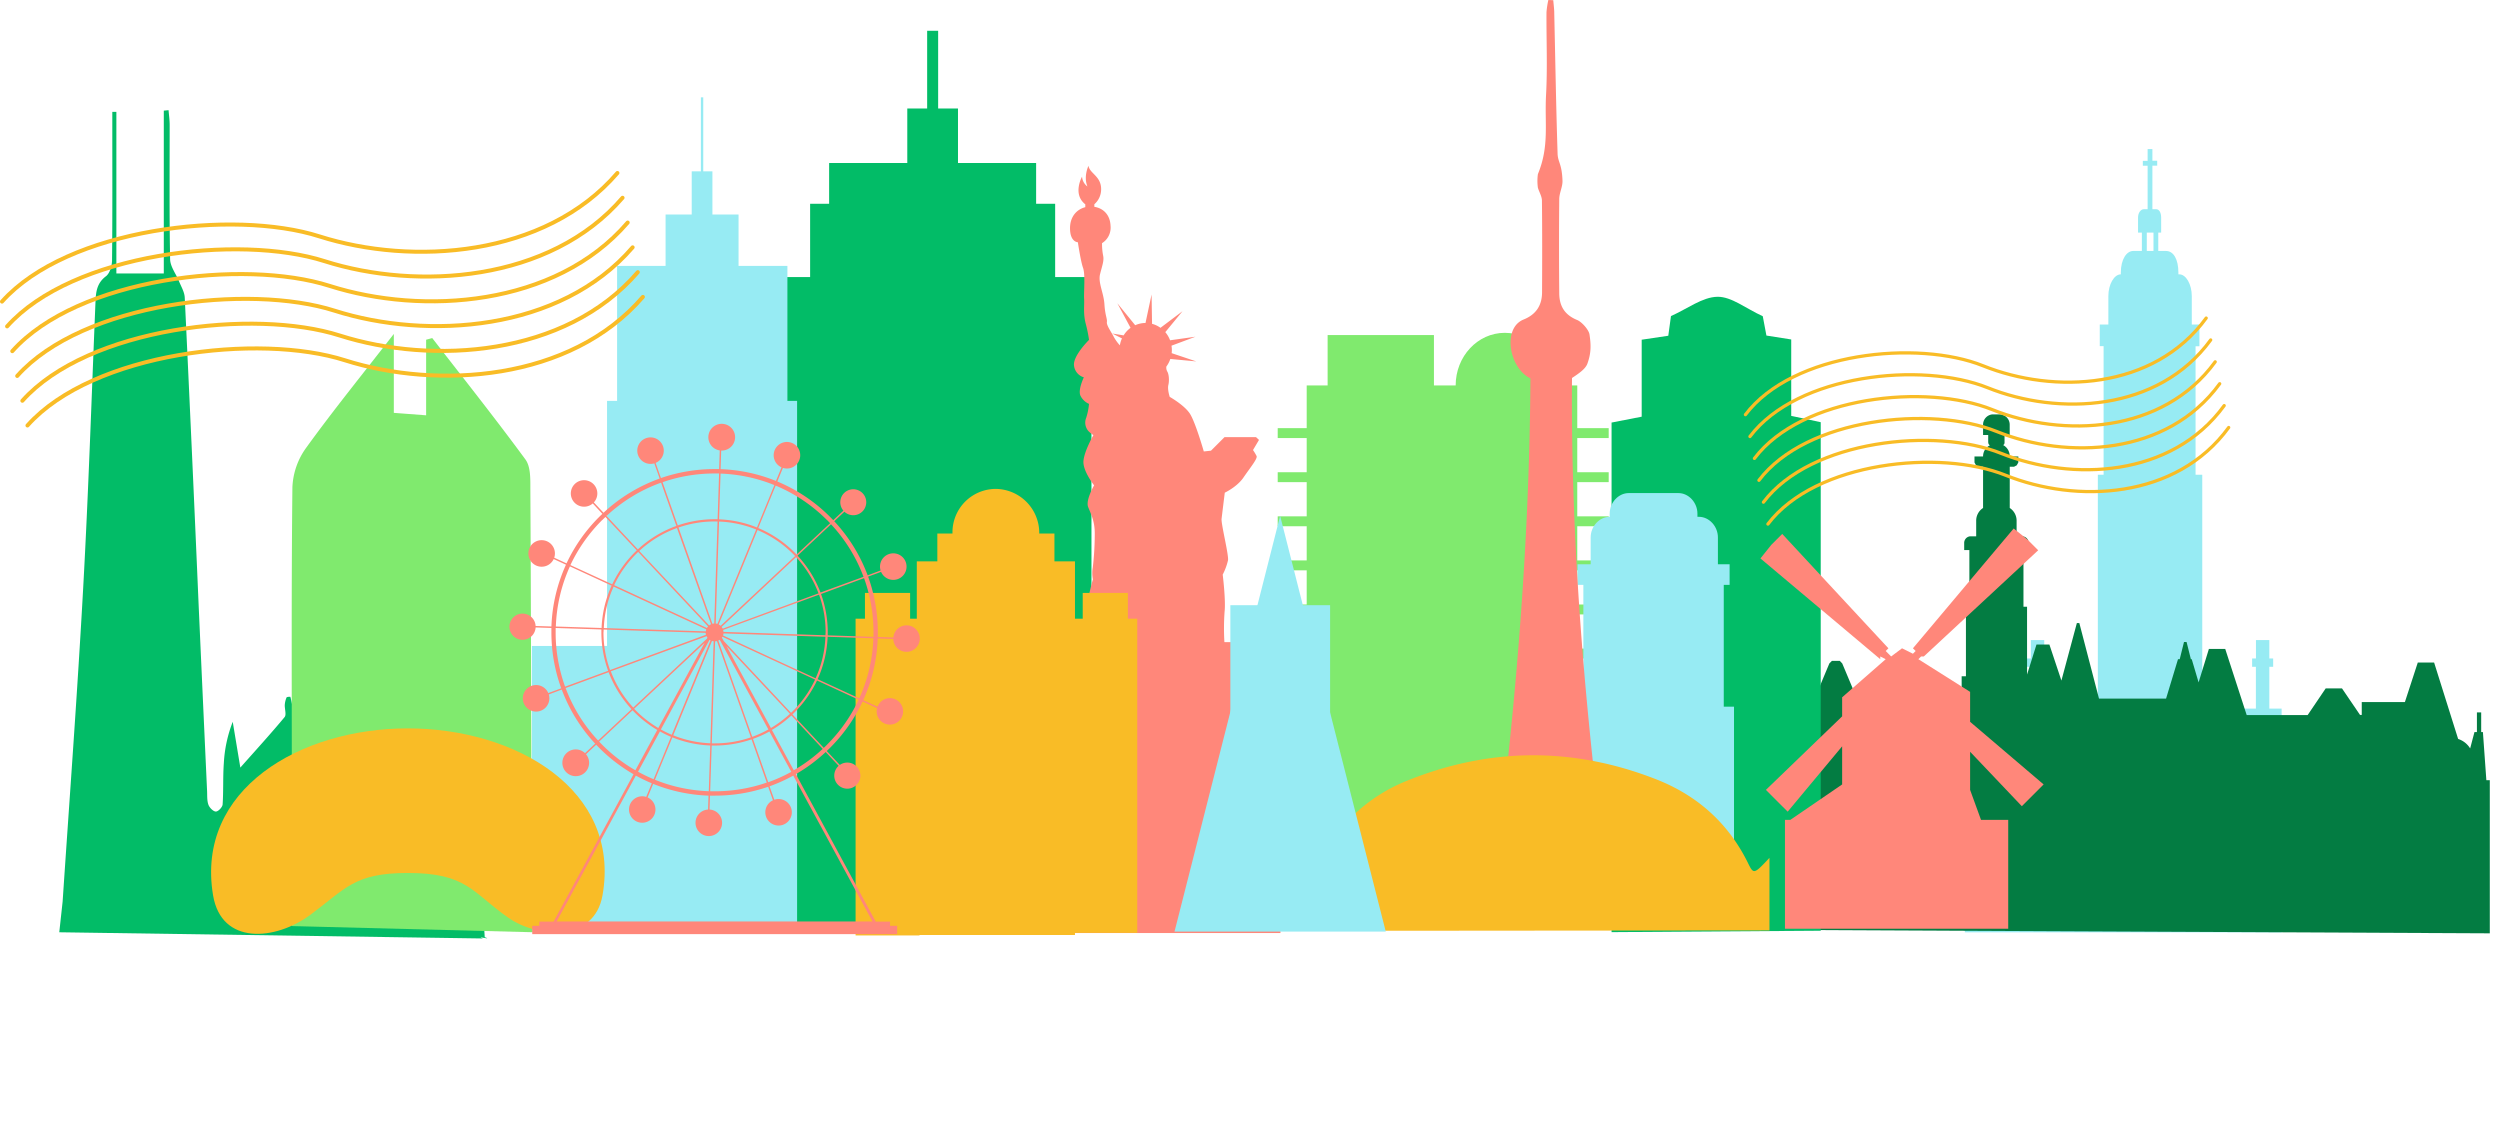 <svg xmlns="http://www.w3.org/2000/svg" viewBox="0 0 1016.82 458.42"><defs><style>.cls-1{isolation:isolate;}.cls-13,.cls-2,.cls-8{fill:#97ebf3;}.cls-13,.cls-2{fill-rule:evenodd;}.cls-11,.cls-12,.cls-13,.cls-14,.cls-3,.cls-5{mix-blend-mode:color;}.cls-4{fill:#037c42;}.cls-5,.cls-7{fill:#02bc67;}.cls-11,.cls-6{fill:#80ea6e;}.cls-14,.cls-9{fill:#ff877a;}.cls-10,.cls-12{fill:#f9bc26;}.cls-15,.cls-16{fill:none;stroke:#f9bc26;stroke-linecap:round;stroke-linejoin:round;}.cls-15{stroke-width:1.63px;}.cls-16{stroke-width:1.33px;}</style></defs><g class="cls-1"><g id="Layer_1" data-name="Layer 1"><path class="cls-2" d="M799.16,288.21H826v-17h-1.56v-3.4H826v-7.47h5.45v7.47H833v3.4h-1.55v17h21.8V193.1h2.34V140.79h-1.56V132h3.5V120.41c0-4.75,2.34-8.83,5.07-8.83h0v-.68c0-5.43,2.33-8.83,5.06-8.83h3.5V94.6h-1.56V88.48c0-2,1.17-3.39,2.34-3.39h1.56V67.42h-1.95v-2h1.95V60.63h1.94v4.75h1.95v2h-1.95V85.09H877c1.17,0,2,1.35,2,3.39V94.6h-1.17v7.47h3.12c3.11,0,5.06,3.4,5.06,8.83v.68h.39c2.72,0,5.06,4.08,5.06,8.83V132h3.11v8.83H893V193.1h2.72v95.11h21.81v-17H916v-3.4h1.56v-7.47H923v7.47h1.56v3.4H923v17H928v91H799.16Zm74-193.61v7.47h2.72V94.6Z"/><g class="cls-3"><line class="cls-4" x1="1016.12" y1="320.81" x2="1016.82" y2="323.26"/><path class="cls-4" d="M723.4,378.22l289.27,1.39,0-36.45V317.32h-1.4l-1.4-19.56h-.7v-8h-1.74v8h-1l-1.75,6.64a9,9,0,0,0-4.89-3.85l-9.77-31.08h-6.64l-5.24,16.07H960.59v5.24h-.7L952.56,280h-6.64l-7.33,10.83h-24.8l-8.73-26.9h-6.64l-4.19,13.62-2.79-9.43h-.35l-1.75-7h-1.05l-1.74,7h-.7L881,284.14H853.72l-8-30.73h-1l-6.29,23.4-4.89-14.67h-5.24l-3.84,12.22V246.77H823V223.72h2.1v-2.79a2.7,2.7,0,0,0-2.45-2.8h-2.44v-6.28a6.16,6.16,0,0,0-2.79-5.24V189.84h1.74l1.09-.57.66-1.17v-2.45H817.4a5.06,5.06,0,0,0-2.68-4.63c.7-.35.58-1,.58-1.65v-2.45h2.1v-4.19a4.19,4.19,0,0,0-3.85-4.19h-3.14a4.18,4.18,0,0,0-3.84,4.19v4.19h2.09v2.45c0,.69,0,1.39.7,1.74a5,5,0,0,0-2.79,4.54h-3.49v2.45l.64,1.17,1.1.57h1.75v16.77a6.14,6.14,0,0,0-2.8,5.24v6.28h-2.44a2.7,2.7,0,0,0-2.44,2.8v2.79H801v23.05h-1.4v28.29h-1.74v15.72h-2.45l-7.33-10.48-.7-.35h-5.94l-7.33,10.83h-1.75v-5.94H755.58l-6.29-15-1-1.05H745.1l-1.05,1.05-6.28,15h-.35v5.94H726.94V302.3a11.2,11.2,0,0,0-3.49,7.68v51.34Zm-13.25,80.2"/></g><path class="cls-5" d="M740.54,378.55V171.72l-12-2.57V138.07l-10.09-1.59c-.65-3.5-1.2-6.4-1.48-7.86-7-3.21-12.75-8-18.44-7.91-6.11.11-12.13,4.83-18.9,7.85-.29,2.1-.68,5-1.09,8l-10.82,1.61v31.31l-12.25,2.39V379.13"/><g class="cls-3"><rect class="cls-6" x="531.47" y="156.77" width="110.05" height="220.67"/><rect class="cls-6" x="539.98" y="136.28" width="43.24" height="51.32"/><ellipse class="cls-6" cx="612.04" cy="156.77" rx="19.98" ry="21.4"/><rect class="cls-6" x="519.68" y="174.14" width="134.62" height="4.03"/><rect class="cls-6" x="519.68" y="192.07" width="134.62" height="4.03"/><rect class="cls-6" x="519.68" y="210.01" width="134.62" height="4.03"/><rect class="cls-6" x="519.68" y="227.94" width="134.62" height="4.03"/><rect class="cls-6" x="519.68" y="245.87" width="134.62" height="4.03"/><rect class="cls-6" x="519.68" y="263.81" width="134.62" height="4.03"/><rect class="cls-6" x="519.68" y="281.74" width="134.62" height="4.03"/><rect class="cls-6" x="519.68" y="299.67" width="134.62" height="4.03"/><rect class="cls-6" x="519.68" y="317.6" width="134.62" height="4.03"/><rect class="cls-6" x="519.68" y="335.54" width="134.62" height="4.03"/></g><g class="cls-3"><rect class="cls-7" x="314.72" y="112.69" width="129.21" height="266.66"/><rect class="cls-7" x="329.5" y="82.88" width="99.66" height="205.67"/><rect class="cls-7" x="337.23" y="66.3" width="84.19" height="184.2"/><rect class="cls-7" x="369.02" y="44.13" width="20.62" height="160.48"/><rect class="cls-7" x="377.1" y="12.52" width="4.47" height="160.48"/></g><polygon class="cls-8" points="320.26 163.05 320.26 108.15 300.39 108.15 300.39 87.25 289.76 87.25 289.76 69.69 286.03 69.69 286.03 39.59 285.07 39.59 285.07 69.69 281.34 69.69 281.34 87.25 270.71 87.25 270.71 108.15 250.99 108.15 250.99 163.05 246.9 163.05 246.9 262.73 216.33 262.73 216.33 376.37 246.9 376.37 277.46 376.37 324.2 376.37 324.2 163.05 320.26 163.05"/><g class="cls-3"><path class="cls-9" d="M498.15,200.39s5-2.34,7.59-6.15,5.84-7.7,5.35-8.75a18.5,18.5,0,0,0-1.46-2.44l2.44-4.13-1.22-1.13h-12.8l-5.51,5.51-2.92.32s-3.4-11.91-5.67-15.39-8.19-6.81-8.19-6.81-1-3-.56-4.82.24-4.42-.45-5.51a3.34,3.34,0,0,1-.36-2A11.12,11.12,0,0,0,476,146l10.55,1-10-3.36a10.52,10.52,0,0,0,.08-1.26,11.55,11.55,0,0,0-.15-1.78l9.75-3.65-10.33,1.45a11.31,11.31,0,0,0-1.94-3.31l7-8.51L472,133.33a10.32,10.32,0,0,0-3.43-1.62l-.19-11.94-2.47,11.59a10.3,10.3,0,0,0-4.19.92l-7.27-8.94,5.38,10a10.76,10.76,0,0,0-2.82,3.07l-4.67-.77,4,2a10.73,10.73,0,0,0-.86,2.82A18.29,18.29,0,0,1,453,137c-.85-1.74-3-4.62-2.8-6s-.71-2.63-1-7.27-2.64-8.75-1.78-12.21,1.73-5.57,1.24-7.62a24.88,24.88,0,0,1-.43-5,7.44,7.44,0,0,0,3.46-7.07c-.19-4.54-3-7.14-6.59-7.71V83.07a8,8,0,0,0,2.76-6.16c0-5.3-4.7-6.36-5.14-9.48,0,0-2.12,4.3-.43,8.42a5.4,5.4,0,0,1-2.19-4s-4,7.09,1.32,11.25v1.17c-3.4.85-6.21,3.77-6.21,8.54,0,5.72,3.19,5.72,3.19,5.72s1.14,7.78,2.11,10.43.27,9.78.43,12.59-.43,5.88.65,10.1a54.26,54.26,0,0,1,1.35,6.59s-6.59,6.48-6.11,10.42a5.61,5.61,0,0,0,4,4.81s-2.43,5-1.41,7.4a6.91,6.91,0,0,0,3.51,3.4,26.16,26.16,0,0,1-1.13,5.62,5.22,5.22,0,0,0,.86,5.4,10,10,0,0,0,2.06,1.68s-3.73,6.48-4.05,10.53S445,197.4,445,197.4s-3.51,6-2.43,8.8,2.76,5.73,2.7,11a119.2,119.2,0,0,1-.81,13.67,12.86,12.86,0,0,0,.06,4.75s-2.6,9.08-2.54,13c0,3.38,0,10.58,0,12.56h-8.8v9.88h73v-9.88H498a94.9,94.9,0,0,1,.07-12.35c.54-4.64-.76-15.12-.76-15.12a24.69,24.69,0,0,0,2.16-5.84c.33-2.26-2.86-14.82-2.62-16.85S498.15,200.39,498.15,200.39Z"/><rect class="cls-9" x="425.6" y="267.01" width="86.46" height="67.41"/><rect class="cls-9" x="416.87" y="311.68" width="103.93" height="67.81"/></g><g class="cls-3"><rect class="cls-10" x="347.99" y="251.64" width="25.99" height="128.83"/><rect class="cls-10" x="436.56" y="251.64" width="25.99" height="127.78"/><rect class="cls-10" x="351.8" y="241.16" width="18.37" height="99.93"/><rect class="cls-10" x="372.89" y="228.32" width="64.33" height="151.97"/><rect class="cls-10" x="381.24" y="217" width="47.63" height="20.67"/><path class="cls-10" d="M422.69,217a17.65,17.65,0,1,1-17.64-18.15A17.9,17.9,0,0,1,422.69,217Z"/><rect class="cls-10" x="440.37" y="241.16" width="18.37" height="99.93"/></g><path class="cls-5" d="M24.11,379.18l1.36-12.47c2.85-42.45,6-84.88,8.35-127.35,2.14-38.69,3.41-77.43,5-116.15.17-4.22.41-7.93,4.28-10.86,1.58-1.2,2.44-4.24,2.47-6.46.19-18,.11-35.95.11-53.93V45.49l1.65,0v65.73H66.62V45l1.94-.19c.16,2,.44,4,.45,6,0,18.21-.16,36.42.18,54.63.06,3,2.42,6,3.64,9,.87,2.16,2.21,4.34,2.31,6.57q3,63,5.69,125.93,1.68,37.43,3.4,74.86c.08,1.86-.07,3.84.55,5.53.43,1.2,2,2.74,3,2.75s2.69-1.79,2.77-2.88c.37-5.59.09-11.21.49-16.79a54.08,54.08,0,0,1,3.62-16.83l3.09,18.62c6.51-7.34,12.41-13.8,18-20.53.82-1,0-3.29.08-5a9.28,9.28,0,0,1,.73-3c.12-.26,1.51-.32,1.54-.24a30.82,30.82,0,0,1,.73,3.3c.37,2.09,0,4.76,1.21,6.17,5.24,6.24,10.91,12.12,16.42,18.13l2.2-.14v-42l2.44-.22,3.15,6.25c3.7-20,7.14-38.62,10.11-54.68,1,6.57,2.32,15.83,3.94,25,1.64,9.37,3.59,18.69,5.68,29.4,1.33-2.8,2.09-4.43,2.86-6.05l2.28.19v85.83h21.52l1.91-7.66,2.48.06q1.07,17.07,2.12,34.17c3.63,1.25-4.18-.68-.7.52Z"/><path class="cls-11" d="M217.13,352.17l-.44,27-98-2.51c0-18.86,0-37.48,0-56.1,0-40.8-.2-81.61.24-122.4a29.39,29.39,0,0,1,5.47-15.86c10.92-15.13,22.7-29.65,35.78-46.48v32.1l13.14,1V138.17l2.48-.67c12.71,16.41,25.63,32.66,37.91,49.38,2.09,2.84,2,7.67,2,11.59.26,46.68.32,93.37.51,140,0,4.08.51,8.16.88,13.65,2.57-1.93,4-2.47,4.07-3.14"/><path class="cls-12" d="M245.06,364.16c-3.4,19.23-26.53,17.43-38.47,9-14.52-10.2-16.73-18.1-40.73-18.1-21.87,0-25.27,6.41-39.6,17s-36.2,12.44-39.6-7.92c-7.19-43.15,35.46-67.89,79.2-67.89S252.66,321.08,245.06,364.16Z"/><path class="cls-9" d="M368.72,254.34a5.4,5.4,0,0,0-5.37,4.94l-6.31-.2c0-.62,0-1.24,0-1.86a66.52,66.52,0,0,0-3.95-22.69l5.27-1.94a5.4,5.4,0,1,0-.44-2.14,5.17,5.17,0,0,0,.24,1.58L352.9,234a65.89,65.89,0,0,0-13.59-22l4.13-3.87a5.28,5.28,0,1,0-.41-.43l-4.13,3.86c-.42-.44-.85-.89-1.29-1.33a66.26,66.26,0,0,0-21.45-14.39l2.27-5.53a5.45,5.45,0,0,0,1.63.25,5.4,5.4,0,1,0-2.19-.47l-2.27,5.52a66.15,66.15,0,0,0-22.51-4.79l.24-7.56h.18a5.44,5.44,0,1,0-.77-.06l-.25,7.59q-.93,0-1.86,0a66.47,66.47,0,0,0-21.81,3.65l-2.17-6.17a5.39,5.39,0,1,0-2,.41,5.57,5.57,0,0,0,1.48-.21l2.17,6.17a66.08,66.08,0,0,0-22.83,13.91l-3.94-4.21a5.33,5.33,0,0,0,1.42-3.64,5.39,5.39,0,1,0-5.39,5.39,5.33,5.33,0,0,0,3.54-1.33L245,209c-.45.42-.9.85-1.34,1.29a66.49,66.49,0,0,0-13.24,18.85l-5-2.31a5.4,5.4,0,1,0-.22.55l5,2.3a66,66,0,0,0-5.92,25.13l-6.43-.21a5.33,5.33,0,1,0,0,.6l6.42.21c0,.62,0,1.24,0,1.86a66.42,66.42,0,0,0,4,22.68l-5.27,1.94a5.4,5.4,0,1,0,.44,2.14,5.47,5.47,0,0,0-.23-1.57l5.27-2a66.05,66.05,0,0,0,13.59,22l-4.13,3.87a5.44,5.44,0,1,0,.41.44l4.13-3.87c.42.45.86.89,1.29,1.33a66.84,66.84,0,0,0,13.91,10.68l-32.51,59.92h-5.83v1.71h-2.86v3.4H364.9v-3.4H362v-1.71h-5.83L323.7,314.87a66.44,66.44,0,0,0,12.14-9l5.27,5.62a5.31,5.31,0,1,0,.47-.37l-5.31-5.66c.45-.43.9-.86,1.34-1.3a66.39,66.39,0,0,0,13.24-18.84l5.87,2.71a5.19,5.19,0,0,0-.16,1.32,5.38,5.38,0,1,0,.34-1.9l-5.8-2.68A66,66,0,0,0,357,259.68l6.32.2a5.39,5.39,0,1,0,5.38-5.54Zm-13.45,2.88q0,.9,0,1.8l-18.6-.61c0-.39,0-.79,0-1.19a46,46,0,0,0-2.73-15.62l17.49-6.45A64.65,64.65,0,0,1,355.27,257.22Zm-19.53,1.16L294.25,257a3.35,3.35,0,0,0-.13-.79l39-14.34a44.88,44.88,0,0,1,2.68,15.31C335.76,257.61,335.75,258,335.74,258.38Zm-90.22-2.33L287,257.4a3.35,3.35,0,0,0,.13.78l-39,14.35a44.92,44.92,0,0,1-2.68-15.31C245.5,256.83,245.51,256.44,245.52,256.05Zm48-1.08,30.28-28.37a45.2,45.2,0,0,1,9.12,14.74l-38.95,14.35A3.35,3.35,0,0,0,293.47,255Zm-.41-.44a3.87,3.87,0,0,0-.78-.54l15.77-38.4a45.25,45.25,0,0,1,15.29,10.57Zm-1.33-.77a3.16,3.16,0,0,0-.68-.14l1.35-41.49a44.73,44.73,0,0,1,15.1,3.23Zm-1.28-.16a3.67,3.67,0,0,0-.74.11l-13.8-39.15a44.89,44.89,0,0,1,14.72-2.47h1.17Zm-1.3.31a3.18,3.18,0,0,0-.77.47L260,224.1a45.06,45.06,0,0,1,15.34-9.34Zm-1.21.88a3.25,3.25,0,0,0-.46.64L249.79,238a45.46,45.46,0,0,1,9.78-13.52Zm-.72,1.18a3.85,3.85,0,0,0-.19.83l-41.49-1.35a44.76,44.76,0,0,1,4-16.87Zm.12,2.78a4.36,4.36,0,0,0,.35.59l-.25.45-29.93,28a45.25,45.25,0,0,1-9.12-14.75Zm-.8,2.71L267.75,296.1a45.67,45.67,0,0,1-9.83-7.82Zm2-1.25c.13.09.26.16.4.24l-15.77,38.4a44.05,44.05,0,0,1-4.42-2.16Zm1,.46a3.63,3.63,0,0,0,.67.15l-1.34,41.49a44.88,44.88,0,0,1-15.1-3.24Zm1.09,41.68-1.17,0,1.35-41.49a3,3,0,0,0,.74-.12l13.8,39.16A44.89,44.89,0,0,1,290.63,302.35Zm1.48-41.83a3.15,3.15,0,0,0,.57-.31l19.79,36.48a43.68,43.68,0,0,1-6.56,3Zm3.33,2.27,25.81,27.54a45.16,45.16,0,0,1-7.74,5.77Zm-1.12-2.08-.75-1.37a2.39,2.39,0,0,0,.21-.34l37.69,17.4a45.45,45.45,0,0,1-9.78,13.53Zm-.28-2.25a3.72,3.72,0,0,0,.19-.83L335.72,259a45,45,0,0,1-4,16.88Zm-21.17,41.22-7.08,17.25a65.72,65.72,0,0,1-6.33-3.05l8.9-16.4A45.83,45.83,0,0,0,272.87,299.68Zm.55.22a45.8,45.8,0,0,0,15.42,3.31l-.61,18.6a64.34,64.34,0,0,1-21.89-4.66Zm16,3.33h1.2a45.82,45.82,0,0,0,15-2.51l6.19,17.58a64.7,64.7,0,0,1-21.21,3.54c-.6,0-1.2,0-1.8,0Zm16.78-2.7a45,45,0,0,0,6.69-3l8.9,16.4a63.77,63.77,0,0,1-9.39,4.23Zm45-65.94L333.72,241A46.12,46.12,0,0,0,324.4,226L338,213.24A64.21,64.21,0,0,1,351.21,234.59Zm-14.87-23.08,1.25,1.29L324,225.54a46.23,46.23,0,0,0-15.6-10.78l7.08-17.25A64.41,64.41,0,0,1,336.34,211.51Zm-21.42-14.23-7.08,17.25a45.79,45.79,0,0,0-15.41-3.3l.6-18.61A64.58,64.58,0,0,1,314.92,197.28Zm-24.29-4.7q.9,0,1.8,0l-.6,18.6-1.2,0a45.83,45.83,0,0,0-15,2.52l-6.19-17.58A64.49,64.49,0,0,1,290.63,192.58Zm-21.78,3.74,6.2,17.59a45.82,45.82,0,0,0-15.65,9.54l-12.75-13.6A64.37,64.37,0,0,1,268.85,196.32Zm-23.92,15.19c.42-.42.85-.84,1.29-1.25L259,223.85a46.31,46.31,0,0,0-10,13.81L232,229.84A64.81,64.81,0,0,1,244.93,211.51Zm-13.14,18.87,16.93,7.82a45.75,45.75,0,0,0-4.08,17.22l-18.6-.6A64.41,64.41,0,0,1,231.79,230.38ZM226,257.22q0-.9,0-1.8l18.6.6c0,.4,0,.8,0,1.2a45.72,45.72,0,0,0,2.74,15.62l-17.5,6.44A64.63,64.63,0,0,1,226,257.22Zm4.06,22.62,17.49-6.44a46.12,46.12,0,0,0,9.32,15.05l-13.6,12.75A64.25,64.25,0,0,1,230.05,279.84Zm14.88,23.08q-.65-.63-1.26-1.29l13.6-12.74a46.08,46.08,0,0,0,10.05,8l-8.9,16.4A64.77,64.77,0,0,1,244.93,302.92Zm109.91,71.87H226.42l32.19-59.33a65.61,65.61,0,0,0,6.49,3.13l-2.27,5.53a5.15,5.15,0,0,0-1.63-.25,5.38,5.38,0,1,0,2.19.46l2.27-5.51a66.44,66.44,0,0,0,22.51,4.79l-.18,5.65a5.4,5.4,0,1,0,.6,0l.18-5.65,1.86,0A66.47,66.47,0,0,0,312.44,320l1.94,5.5a5.39,5.39,0,1,0,2.29-.51,5.19,5.19,0,0,0-1.73.29L313,319.81a65.68,65.68,0,0,0,9.64-4.35Zm-32-61.5-8.9-16.4a46.26,46.26,0,0,0,7.93-5.9l12.74,13.6A65,65,0,0,1,322.84,313.29Zm13.5-10.37c-.43.43-.86.85-1.3,1.26l-12.74-13.6a46.39,46.39,0,0,0,10-13.8l16.93,7.81A64.69,64.69,0,0,1,336.34,302.92Zm13.13-18.87-16.93-7.81A45.81,45.81,0,0,0,336.62,259l18.6.61A64.36,64.36,0,0,1,349.47,284.05Z"/><path class="cls-13" d="M636.23,377.5h4.17V287.42H644V237.87h-2.38V229.5h5.35V218.56c0-4.5,3.57-8.36,7.73-8.36h0v-1.29c0-4.5,3.57-8.36,7.74-8.36h20.22c4.17,0,7.73,3.86,7.73,8.36v1.29h.6c4.16,0,7.73,3.86,7.73,8.36V229.5h4.76v8.37h-2.38v49.55h4.17V377.5h2.38"/><path class="cls-14" d="M663,378.14V365.25l-5.79,0a23.37,23.37,0,0,1-2.73-.37c-9.28-70.25-15.69-140.64-15.1-211.14,2.61-1.73,5.44-3.6,6.25-5.81,1.61-4.43,1.49-7.76.86-11.92-.29-1.89-3.12-5.07-5-5.85-5.33-2.16-7.26-5.95-7.3-10.84q-.17-19.17,0-38.32c0-2.51,1.41-5,1.32-7.52-.25-7.11-1.93-7.45-2-11.2-.61-19-.92-37.93-1.35-56.9,0-1.77-.27-3.54-.4-5.3L629.76,0A33.6,33.6,0,0,0,629,5c-.07,11.17.43,22.37-.17,33.52-.64,11.81,1.4,20.82-3.32,32.29a19.63,19.63,0,0,0,0,5.57c.52,1.75,1.62,3.47,1.64,5.21.14,12.41.11,24.83.05,37.25,0,5.19-2.28,9.08-7.69,11.19a7.72,7.72,0,0,0-3.32,2.73c-4.17,6.15-.71,17.86,6.28,21.13-.42,70.56-6.56,140.8-15.85,210.94h-10.6V378Z"/><path class="cls-12" d="M719.69,378.43V348.91c-6.26,6.69-6.44,6.8-8.7,2.17C702.62,334,689.49,323.22,673.7,317c-33.78-13.26-67.83-13.09-101.51.58a67.59,67.59,0,0,0-34.06,30c-4.44,7.82-4.35,7.89-10.88,1.11v29.91"/><g class="cls-3"><polygon class="cls-8" points="520.67 209.81 477.71 378.9 563.63 378.9 520.67 209.81"/><rect class="cls-8" x="500.42" y="246.15" width="40.57" height="92.43"/></g><polyline class="cls-14" points="816.8 377.75 816.8 333.45 805.73 333.45 801.3 321.27 801.3 305.76 822.34 327.91 826.77 323.48 831.2 319.05 801.3 293.58 801.3 281.4 780.25 268.11 781.36 267 782.47 267 828.99 223.81 824.55 219.38 819.02 214.95 778.04 263.68 779.15 264.78 778.04 265.89 773.61 263.68 769.18 267 766.97 264.78 768.07 263.68 724.88 217.16 720.45 221.59 716.02 227.13 764.75 268.11 764.75 267 766.97 268.11 749.25 283.61 749.25 291.36 718.24 321.27 722.66 325.7 727.1 330.13 749.25 303.55 749.25 319.05 728.2 333.45 725.99 333.45 725.99 377.75"/><g class="cls-3"><path class="cls-15" d="M7,152.91c26.58-29.8,94.21-37.67,129.09-26.54,37.69,12,91.71,8.5,121.22-25.77"/><path class="cls-15" d="M9.1,163c26.58-29.79,94.21-37.66,129.09-26.53,37.69,12,91.71,8.5,121.22-25.77"/><path class="cls-15" d="M11.17,173.06c26.58-29.79,94.21-37.66,129.1-26.53,37.68,12,91.71,8.5,121.21-25.77"/><path class="cls-15" d="M5,142.83c26.57-29.8,94.21-37.67,129.09-26.54,37.68,12,91.71,8.51,121.21-25.77"/><path class="cls-15" d="M2.89,132.75C29.46,103,97.09,95.08,132,106.22c37.68,12,91.71,8.5,121.21-25.78"/><path class="cls-15" d="M.81,122.67C27.39,92.87,95,85,129.91,96.14c37.68,12,91.71,8.5,121.21-25.78"/></g><g class="cls-3"><path class="cls-16" d="M715.41,195.35c19.25-25.45,70.05-30.56,96.66-19.86,28.74,11.55,69.39,9.89,90.74-19.42"/><path class="cls-16" d="M717.24,204.25c19.25-25.45,70-30.56,96.66-19.86,28.74,11.55,69.39,9.89,90.74-19.42"/><path class="cls-16" d="M719.06,213.15c19.26-25.45,70.06-30.56,96.67-19.86,28.74,11.55,69.39,9.89,90.74-19.41"/><path class="cls-16" d="M713.58,186.45c19.25-25.45,70-30.56,96.66-19.87,28.74,11.56,69.39,9.89,90.74-19.41"/><path class="cls-16" d="M711.75,177.55c19.25-25.45,70-30.56,96.66-19.87,28.74,11.56,69.39,9.89,90.74-19.41"/><path class="cls-16" d="M709.92,168.65c19.25-25.45,70.05-30.56,96.66-19.87,28.74,11.56,69.4,9.89,90.74-19.41"/></g></g></g></svg>